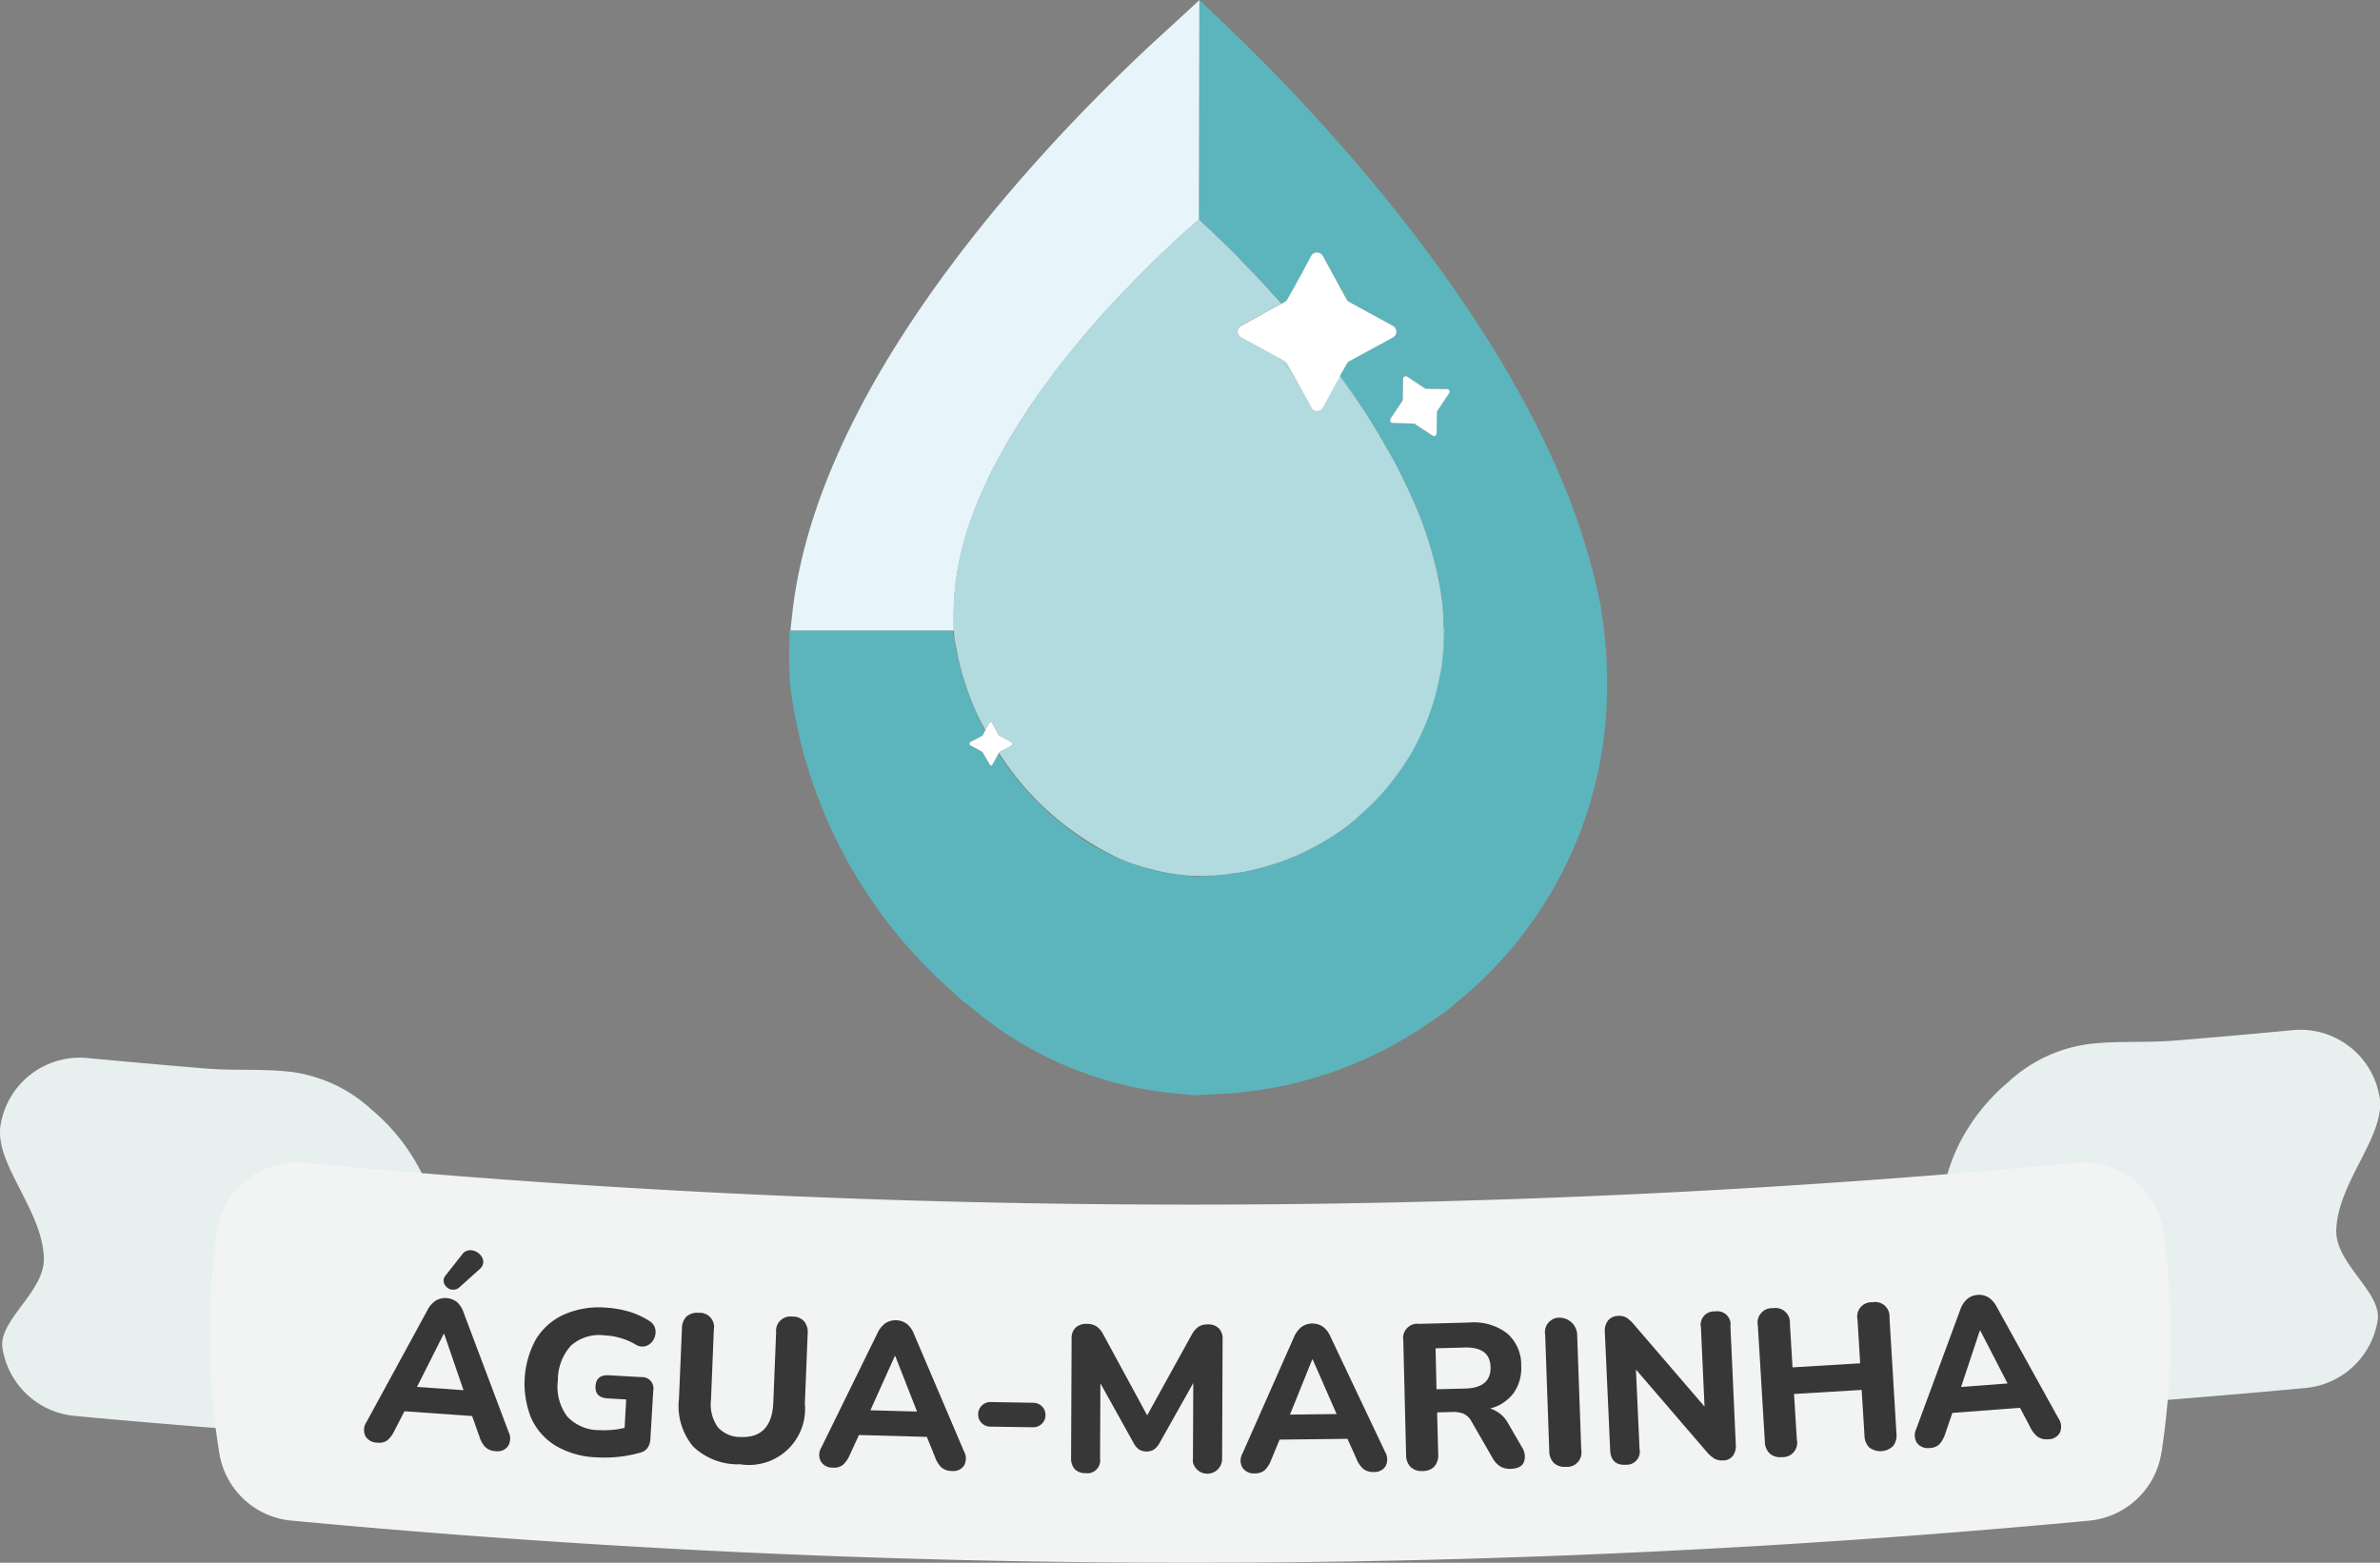 <svg xmlns="http://www.w3.org/2000/svg" width="105.572" height="69.328" viewBox="0 0 105.572 69.328">
  <rect x="0" y="0" width="105.572" height="69.328" fill="#808080" stroke="none"/>
  <g id="Grupo_1522" data-name="Grupo 1522" transform="translate(-148.633 -191.818)">
    <g id="Grupo_1002" data-name="Grupo 1002">
      <g id="Grupo_996" data-name="Grupo 996">
        <path id="Caminho_1791" data-name="Caminho 1791" d="M191.044,220.453a9.058,9.058,0,0,0,.453,1.8A12.1,12.1,0,0,1,191.044,220.453Z" fill="#5cb5bc"/>
      </g>
      <g id="Grupo_997-2" data-name="Grupo 997-2">
        <path id="Caminho_1792" data-name="Caminho 1792" d="M201.267,202.034c-.543.493-1.346,1.23-2.265,2.175a4.949,4.949,0,0,0-.349.375c.932-.97,1.89-1.9,2.9-2.783l.273-.25v-.014Zm-2.976,2.913c-.25.259-.492.53-.738.8l-.582.659c-.454.532-.919,1.1-1.376,1.681a4.759,4.759,0,0,0-.32.441c.232-.311.48-.626.72-.932.842-1.05,1.721-2.058,2.654-3.016a4.488,4.488,0,0,0-.363.367Zm-4.465,5.669-.039.08c.052-.08.09-.155.142-.22A.569.569,0,0,0,193.826,210.616Zm-1,1.708c-.141.272-.284.561-.414.841.169-.349.35-.7.544-1.06a1.834,1.834,0,0,0-.125.22Zm.66-1.165c-.181.31-.362.634-.53.946.194-.351.4-.713.625-1.075a.955.955,0,0,0-.09.126Z" fill="#e6f5fa"/>
        <path id="Caminho_1793-2" data-name="Caminho 1793-2" d="M201.837,191.822l-.012,9.721-.56.491c-.545.493-1.347,1.231-2.265,2.175a4.751,4.751,0,0,0-.349.375,4.438,4.438,0,0,0-.363.363c-.25.259-.493.53-.738.8l-.583.661c-.453.53-.919,1.1-1.376,1.68a5.147,5.147,0,0,0-.32.44,2.6,2.6,0,0,0-.168.233,3.2,3.2,0,0,0-.207.272c-.126.168-.251.337-.363.518a5.018,5.018,0,0,0-.363.53c-.09.126-.168.259-.25.389a.564.564,0,0,0-.1.143l-.039.08c-.025.013-.025.038-.038.064-.061.087-.117.179-.169.271a.841.841,0,0,0-.09.125c-.182.311-.363.635-.531.946a2.071,2.071,0,0,0-.125.22c-.141.284-.3.561-.414.841-.012.012-.012.026-.025.052-.026.064-.065.126-.091.194a19.589,19.589,0,0,0-.721,1.825c-.012.026-.012.051-.026.08a1.087,1.087,0,0,0-.051.194l-.039.117a3.552,3.552,0,0,0-.1.362,2.45,2.45,0,0,0-.09.336c0,.027-.014.053-.014.08-.038.169-.08.321-.1.481a7.556,7.556,0,0,0-.126.764c0,.039-.013.08-.013.116v.065a4.255,4.255,0,0,0-.052.686c0,.08-.012.155-.012.233s-.014.168-.014.25v.8h-7.247l.1-.893c1.268-10.8,12.1-21.681,16.709-25.85Z" fill="#e7f5fa"/>
      </g>
      <g id="Grupo_998" data-name="Grupo 998">
        <path id="Caminho_1794" data-name="Caminho 1794" d="M199.729,230.383a6.914,6.914,0,0,0,1.376.25A9.566,9.566,0,0,1,199.729,230.383Z" fill="#5cb5bc"/>
      </g>
      <g id="Grupo_999" data-name="Grupo 999">
        <path id="Caminho_1795-2" data-name="Caminho 1795-2" d="M205.035,204.8c.155.155.3.321.441.492h.012C205.346,205.127,205.189,204.959,205.035,204.8Zm3.042,3.688v.027c.428.581.828,1.15,1.2,1.721q-.585-.912-1.2-1.751Z" fill="#5cb5bc"/>
        <path id="Caminho_1796-2" data-name="Caminho 1796-2" d="M219.751,219.5l-.1-.685h.013l-.219-.983c-2.357-10.472-12.142-20.774-16.247-24.709l-1.36-1.307-.014,9.721v.012l.259.25.285.259c.22.22.5.48.816.789l.32.321c.233.25.465.493.712.738l.569.608a2.342,2.342,0,0,1,.25.285c.155.155.31.32.453.491l.142-.08a.246.246,0,0,0,.116-.116l.25-.44.414-.751.4-.75a.289.289,0,0,1,.389-.1.306.306,0,0,1,.116.1l1.062,1.941a.253.253,0,0,0,.117.116l1.941,1.062a.31.31,0,0,1,.116.388.5.5,0,0,1-.116.117l-1.165.633-.711.389-.065.039a.255.255,0,0,0-.117.117l-.3.531q.625.834,1.2,1.751.251.386.5.816c.143.232.271.465.4.685.258.44.492.875.712,1.346.1.22.22.44.31.66a16.683,16.683,0,0,1,1.251,3.792c.039.2.08.4.1.6.012.091.026.168.039.26s.026.192.038.3c0,.065.013.117.013.182l.014.22c.012.207.025.414.025.625v.08a9.828,9.828,0,0,1-.126,1.643c-.038.2-.08.4-.116.6s-.08.35-.125.53a10.875,10.875,0,0,1-1.088,2.654,12.207,12.207,0,0,1-1.281,1.774,5.112,5.112,0,0,1-.439.491,7.225,7.225,0,0,1-.738.661l-.053.051.013.026-.413.284a8.984,8.984,0,0,1-1.023.674c-.169.1-.337.194-.518.284a10.134,10.134,0,0,1-1.384.6,13.068,13.068,0,0,1-1.386.388,6.762,6.762,0,0,1-.737.116,5.857,5.857,0,0,1-.686.08,2.874,2.874,0,0,1-.321.014l-.453.026v.025l-.466-.051a1.494,1.494,0,0,1-.25-.026,6.987,6.987,0,0,1-1.376-.25,5.823,5.823,0,0,1-.673-.2,5.042,5.042,0,0,1-.48-.167h-.013l-.273-.118a9.823,9.823,0,0,1-2.3-1.36l-.79-.633-.414-.414a12.741,12.741,0,0,1-1.851-2.252l-.271.492a.081.081,0,0,1-.1.039c-.013-.013-.025-.027-.025-.039l-.3-.518c0-.012-.012-.025-.026-.039l-.375-.206-.156-.08a.072.072,0,0,1-.032-.094v-.01c0-.012.014-.026.026-.039l.013-.013.518-.272a.028.028,0,0,0,.026-.026l.1-.194c-.08-.156-.154-.316-.219-.48a10.526,10.526,0,0,1-.626-1.515,9.2,9.2,0,0,1-.453-1.8.018.018,0,0,1,0-.025h0a3.262,3.262,0,0,1-.065-.324l-.065-.311h-7.235l-.012.79a14.769,14.769,0,0,0,.052,1.7,21.622,21.622,0,0,0,6.834,13.2l.816.75.012-.012.467.375a16.333,16.333,0,0,0,9.112,3.739l.876.08v-.025l.841-.04a17.914,17.914,0,0,0,9.435-3.2l.545-.375.012.013.816-.686a18.01,18.01,0,0,0,6.458-13.862A19.553,19.553,0,0,0,219.751,219.5Zm-6.821-10.289a.129.129,0,0,1-.027.065l-.518.777a.1.1,0,0,0-.012.065l-.013.919a.124.124,0,0,1-.124.125h0a.142.142,0,0,1-.065-.026l-.75-.492v-.012l-.025-.014a.094.094,0,0,0-.065-.012l-.876-.026h-.039a.108.108,0,0,1-.116-.1.049.049,0,0,1,0-.017v-.013a.074.074,0,0,1,.013-.052l.012-.025.493-.738.012-.013a.247.247,0,0,0,.027-.065l.012-.932a.116.116,0,0,1,.117-.116h0a.094.094,0,0,1,.065.013l.776.517c.027.013.039.025.065.025l.932.014a.117.117,0,0,1,.117.115h0Z" fill="#5cb5bc"/>
      </g>
      <g id="Grupo_1000" data-name="Grupo 1000">
        <path id="Caminho_1797" data-name="Caminho 1797" d="M206.043,208.505q-.309-.408-.625-.776l.206.115a.262.262,0,0,1,.117.118Z" fill="#b2dbdf"/>
        <path id="Caminho_1798" data-name="Caminho 1798" d="M191.044,220.453a9.058,9.058,0,0,0,.453,1.8A12.1,12.1,0,0,1,191.044,220.453Zm1.785-8.13c-.142.272-.284.561-.414.841.168-.349.35-.7.544-1.061a1.787,1.787,0,0,0-.125.221Zm.66-1.165c-.181.311-.363.634-.53.945.194-.35.4-.713.625-1.074a.942.942,0,0,0-.1.13Zm.337-.543-.039.08c.052-.08.09-.155.142-.22A.569.569,0,0,0,193.826,210.615Zm4.465-5.669c-.25.259-.492.53-.738.8l-.582.66c-.454.531-.919,1.1-1.376,1.68a4.884,4.884,0,0,0-.32.44c.232-.31.48-.625.72-.932.842-1.049,1.721-2.057,2.654-3.015a4.8,4.8,0,0,0-.359.368Zm1.44,25.432a6.915,6.915,0,0,0,1.376.25A9.732,9.732,0,0,1,199.731,230.378Zm1.54-28.345c-.544.492-1.347,1.23-2.265,2.175a4.949,4.949,0,0,0-.349.375c.932-.971,1.89-1.9,2.9-2.783l.272-.25v-.014Zm3.767,2.77c.155.155.3.32.44.492h.013c-.145-.169-.3-.337-.457-.492Zm.712,3.158a.262.262,0,0,0-.117-.118l-.207-.115q.311.368.625.776Zm2.329.53v.026c.427.582.829,1.151,1.205,1.721q-.586-.912-1.208-1.75Zm1.089,19.3-.389.35a7.229,7.229,0,0,0,.738-.66,5.269,5.269,0,0,0,.44-.493c-.25.273-.507.544-.793.8Zm3.521-8a11.587,11.587,0,0,1-.115,1.644,9.938,9.938,0,0,0,.125-1.644Zm-.013-.7.013.625h.013c0-.207-.018-.414-.031-.625Z" fill="#b3dbdf"/>
        <path id="Caminho_1799" data-name="Caminho 1799" d="M212.7,219.713v.08h-.014a11.45,11.45,0,0,1-.115,1.644c-.04.2-.08.4-.118.6s-.08.349-.125.531a10.838,10.838,0,0,1-1.086,2.653,12.461,12.461,0,0,1-1.281,1.773,10.825,10.825,0,0,1-.789.8l-.389.351-.052.051c-.125.1-.259.206-.4.31a9.347,9.347,0,0,1-1.023.673c-.168.1-.337.195-.518.285a10.128,10.128,0,0,1-1.384.6,12.764,12.764,0,0,1-1.386.387,6.318,6.318,0,0,1-.737.118,5.852,5.852,0,0,1-.687.08,2.626,2.626,0,0,1-.32.012c-.142.013-.3.013-.44.013-.168,0-.32,0-.48-.013a1.416,1.416,0,0,1-.251-.025,9.579,9.579,0,0,1-1.375-.25,5.816,5.816,0,0,1-.673-.194q-.244-.072-.481-.168h-.012l-.273-.117a12.772,12.772,0,0,1-5.345-4.685l.039-.039.53-.285.027-.025a.122.122,0,0,0-.027-.117l-.53-.284c-.013,0-.025-.014-.039-.027l-.284-.53a.028.028,0,0,0-.026-.026.068.068,0,0,0-.1.011l-.009.015-.182.31c-.08-.155-.155-.3-.232-.453a10.744,10.744,0,0,1-.626-1.514,12.236,12.236,0,0,1-.452-1.8.018.018,0,0,1,0-.025h0a2.731,2.731,0,0,1-.065-.324c-.013-.1-.013-.206-.027-.31-.012-.181-.025-.363-.026-.53v-.273c0-.08.014-.155.014-.25s.012-.156.012-.234c.014-.22.027-.453.052-.685v-.065c0-.039.013-.08.013-.117.014-.091.039-.181.052-.271.026-.155.052-.32.08-.493s.065-.31.1-.48c0-.025.014-.052.014-.08a2.464,2.464,0,0,1,.09-.337,3.461,3.461,0,0,1,.1-.361l.039-.118a1.089,1.089,0,0,1,.052-.194c.013-.026.013-.051.025-.08.208-.6.441-1.2.721-1.824.026-.065.065-.126.091-.194.013-.027.013-.04.025-.053.169-.349.35-.7.544-1.06s.4-.713.626-1.076c.052-.093.108-.184.168-.271.014-.027.014-.052.039-.064a2.3,2.3,0,0,1,.143-.22c.08-.126.155-.261.25-.389a.98.98,0,0,1,.125-.182,2.824,2.824,0,0,1,.233-.349c.117-.181.234-.35.362-.518a2.9,2.9,0,0,1,.208-.272,2.6,2.6,0,0,1,.168-.233c.234-.31.48-.625.72-.932.842-1.049,1.722-2.057,2.654-3.015s1.89-1.9,2.9-2.783l.272-.25.259.25.285.258c.22.22.5.48.815.79l.321.32c.232.251.465.492.713.739l.568.607a2.522,2.522,0,0,1,.25.286c.155.155.3.32.44.491l-.713.389-.738.414-.337.18a.265.265,0,0,0-.116.118.293.293,0,0,0,.116.388l1.735.945q.312.375.625.777l.766,1.4a.247.247,0,0,0,.115.115.27.27,0,0,0,.25.014.274.274,0,0,0,.143-.125l.349-.625v-.013l.414-.75c.428.583.828,1.151,1.2,1.721q.25.389.5.815c.143.234.273.467.4.687.259.44.492.875.712,1.345.1.221.22.441.31.661a16.6,16.6,0,0,1,1.251,3.792c.04.194.08.4.105.6.013.09.025.168.038.259s.027.194.04.3c0,.064.012.116.012.181l.013.221.012.625Z" fill="#b2dbdf"/>
      </g>
      <g id="Grupo_1001" data-name="Grupo 1001">
        <path id="Caminho_1800" data-name="Caminho 1800" d="M212.665,219.093l.012.626h.014A5.364,5.364,0,0,0,212.665,219.093Zm.012.7a11.611,11.611,0,0,1-.115,1.645,9.745,9.745,0,0,0,.125-1.645Zm-3.521,8-.387.351a7.584,7.584,0,0,0,.738-.661,5.275,5.275,0,0,0,.439-.493,10.846,10.846,0,0,1-.788.8Z" fill="#5cb5bc"/>
      </g>
      <path id="Caminho_1801-14" data-name="Caminho 1801-14" d="M210.548,206.666a.482.482,0,0,1-.116.118l-1.166.634-.711.389-.065.038a.255.255,0,0,0-.117.117l-.3.531v.026l-.414.751v.012l-.351.625a.264.264,0,0,1-.141.126.276.276,0,0,1-.25-.013.246.246,0,0,1-.116-.116l-.765-1.4-.3-.543a.253.253,0,0,0-.117-.118l-.206-.115-1.735-.946a.294.294,0,0,1-.116-.389.246.246,0,0,1,.116-.116l.337-.181.738-.413.711-.389h.013l.142-.08a.255.255,0,0,0,.117-.117l.25-.44.414-.75.4-.751a.29.29,0,0,1,.388-.1.319.319,0,0,1,.118.1l1.06,1.942a.257.257,0,0,0,.118.117l1.941,1.06A.311.311,0,0,1,210.548,206.666Z" fill="#fff"/>
      <path id="Caminho_1802-2" data-name="Caminho 1802-2" d="M212.93,209.2v.013a.129.129,0,0,1-.027.065l-.518.777a.1.1,0,0,0-.012.065l-.013.919a.124.124,0,0,1-.124.125h0a.142.142,0,0,1-.065-.026l-.75-.492v-.012l-.025-.014a.1.1,0,0,0-.065-.013l-.876-.025h-.039a.108.108,0,0,1-.116-.1.049.049,0,0,1,0-.017v-.013a.074.074,0,0,1,.013-.052l.012-.025.493-.738.012-.013a.218.218,0,0,0,.027-.065l.012-.932a.116.116,0,0,1,.117-.116h0a.094.094,0,0,1,.065.013l.776.517c.027.013.039.025.065.025l.932.014a.117.117,0,0,1,.117.115Z" fill="#fff"/>
      <path id="Caminho_1803-2" data-name="Caminho 1803-2" d="M193.539,224.866l-.026.025-.532.286-.037.038-.014.027-.271.491a.08.08,0,0,1-.1.039c-.014-.013-.027-.026-.027-.039l-.3-.518c0-.012-.013-.026-.025-.038l-.376-.208-.156-.08a.071.071,0,0,1-.032-.093v-.01c0-.012.014-.026.026-.038l.014-.014.518-.272a.028.028,0,0,0,.025-.026l.1-.194.014-.026.18-.31a.068.068,0,0,1,.089-.034l.015.009a.026.026,0,0,1,.026.025l.286.53c.012.014.025.026.037.026l.532.286A.123.123,0,0,1,193.539,224.866Z" fill="#fff"/>
    </g>
    <g id="Grupo_1375" data-name="Grupo 1375">
      <g id="Caminho_260-13" data-name="Caminho 260-13">
        <path id="Caminho_2195" data-name="Caminho 2195" d="M234.7,246.208V254.6q2.946-.159,5.81-.361,3.293-.228,6.49-.5c1.314-.109,2.611-.225,3.9-.345a3.577,3.577,0,0,0,3.2-2.992c.206-1.257-1.888-2.514-1.835-4.022.067-2.107,2.17-4.16,1.928-5.841a3.557,3.557,0,0,0-3.868-3.019q-2.569.243-5.205.46c-1.282.109-2.574,0-3.851.158a6.5,6.5,0,0,0-3.527,1.66,8.775,8.775,0,0,0-2.151,2.663,8.072,8.072,0,0,0-.461,1.084A8.163,8.163,0,0,0,234.7,246.208Z" fill="#e8efef"/>
      </g>
      <g id="Caminho_260-14" data-name="Caminho 260-14">
        <path id="Caminho_2196" data-name="Caminho 2196" d="M168.144,247.449v8.389q-2.944-.16-5.809-.361-3.3-.229-6.49-.5c-1.316-.108-2.611-.225-3.9-.345a3.577,3.577,0,0,1-3.2-2.991c-.206-1.257,1.888-2.515,1.834-4.023-.066-2.107-2.17-4.158-1.928-5.841a3.558,3.558,0,0,1,3.87-3.02q2.566.242,5.206.461c1.281.108,2.572,0,3.85.156a6.5,6.5,0,0,1,3.529,1.661,8.855,8.855,0,0,1,2.151,2.662,8.011,8.011,0,0,1,.886,3.753Z" fill="#e8efef"/>
      </g>
      <path id="Caminho_261-6" data-name="Caminho 261-6" d="M244.509,256.255a3.584,3.584,0,0,1-3.212,3.025c-12.035,1.125-25.2,1.85-39.335,1.866-14.551.018-28.072-.711-40.4-1.869a3.574,3.574,0,0,1-3.2-2.99,32.55,32.55,0,0,1-.091-9.863,3.559,3.559,0,0,1,3.87-3.02c12.088,1.144,25.345,1.866,39.611,1.855,14.023-.01,27.065-.726,38.978-1.853a3.578,3.578,0,0,1,3.877,3.108,34.44,34.44,0,0,1-.093,9.741Z" fill="#f2f4f4"/>
      <g id="Grupo_1374" data-name="Grupo 1374">
        <g id="Grupo_1373" data-name="Grupo 1373">
          <path id="Caminho_2197" data-name="Caminho 2197" d="M165.37,255.818a.609.609,0,0,1-.532-.295.635.635,0,0,1,.055-.625l2.7-4.957a1.112,1.112,0,0,1,.376-.429.845.845,0,0,1,.932.067,1.08,1.08,0,0,1,.3.476l1.992,5.289a.644.644,0,0,1-.03.637.562.562,0,0,1-.534.215.718.718,0,0,1-.469-.18,1.205,1.205,0,0,1-.265-.478l-.32-.9-3-.212-.439.849a1.318,1.318,0,0,1-.323.442A.63.63,0,0,1,165.37,255.818Zm2.947-4.829-1.186,2.357,2.063.145-.859-2.5Zm.716-2.08a.418.418,0,0,1-.575.02.416.416,0,0,1-.144-.244.348.348,0,0,1,.084-.284l.726-.921a.445.445,0,0,1,.368-.2.6.6,0,0,1,.375.14.531.531,0,0,1,.2.326.4.4,0,0,1-.145.362Z" fill="#373737"/>
          <path id="Caminho_2198" data-name="Caminho 2198" d="M175.1,256.47a3.814,3.814,0,0,1-1.818-.514,2.782,2.782,0,0,1-1.082-1.216,4.093,4.093,0,0,1,.206-3.509,2.813,2.813,0,0,1,1.241-1.094,3.845,3.845,0,0,1,1.87-.308,4.66,4.66,0,0,1,.981.166,3.5,3.5,0,0,1,.929.419.555.555,0,0,1,.277.382.686.686,0,0,1-.075.44.625.625,0,0,1-.326.292.553.553,0,0,1-.485-.068,2.959,2.959,0,0,0-1.363-.4,1.879,1.879,0,0,0-1.5.459,2.272,2.272,0,0,0-.576,1.541,2.209,2.209,0,0,0,.409,1.591,1.93,1.93,0,0,0,1.445.612,3.919,3.919,0,0,0,1.106-.1l.07-1.261-.823-.047c-.375-.023-.557-.2-.536-.545s.218-.5.6-.48l1.434.081a.5.5,0,0,1,.534.464.468.468,0,0,1-.008.135l-.126,2.127a.771.771,0,0,1-.117.4.549.549,0,0,1-.32.221,5.612,5.612,0,0,1-.936.185A5.715,5.715,0,0,1,175.1,256.47Z" fill="#373737"/>
          <path id="Caminho_2199" data-name="Caminho 2199" d="M181.435,256.78a2.879,2.879,0,0,1-2.059-.793,2.816,2.816,0,0,1-.625-2.126l.132-3.109a.738.738,0,0,1,.2-.528.719.719,0,0,1,.539-.165.631.631,0,0,1,.684.575.643.643,0,0,1-.009.175l-.126,3.118a1.733,1.733,0,0,0,.3,1.2,1.326,1.326,0,0,0,1.017.441q1.376.057,1.447-1.525l.125-3.117a.632.632,0,0,1,.558-.7.625.625,0,0,1,.178,0,.673.673,0,0,1,.507.21.751.751,0,0,1,.157.543l-.125,3.109a2.489,2.489,0,0,1-2.909,2.684Z" fill="#373737"/>
          <path id="Caminho_2200" data-name="Caminho 2200" d="M185.588,256.926a.6.6,0,0,1-.543-.271.625.625,0,0,1,.027-.632l2.485-5.066a1.116,1.116,0,0,1,.361-.444.848.848,0,0,1,.932.029,1.079,1.079,0,0,1,.327.461l2.216,5.2a.646.646,0,0,1,0,.637.569.569,0,0,1-.525.236.706.706,0,0,1-.477-.159,1.188,1.188,0,0,1-.284-.465l-.36-.889-3.012-.084-.4.867a1.346,1.346,0,0,1-.305.454A.622.622,0,0,1,185.588,256.926Zm2.738-4.95-1.083,2.406,2.068.057-.966-2.463Z" fill="#373737"/>
          <path id="Caminho_2201" data-name="Caminho 2201" d="M192.564,255.108a.541.541,0,0,1-.387-.162.515.515,0,0,1-.154-.389.529.529,0,0,1,.167-.39.546.546,0,0,1,.391-.15l1.886.032a.541.541,0,0,1,.387.162.531.531,0,0,1,.155.4.515.515,0,0,1-.168.375.537.537,0,0,1-.391.15Z" fill="#373737"/>
          <path id="Caminho_2202" data-name="Caminho 2202" d="M196.785,257.17a.629.629,0,0,1-.477-.176.692.692,0,0,1-.164-.487l.023-5.3a.655.655,0,0,1,.175-.49.688.688,0,0,1,.5-.167.773.773,0,0,1,.432.112,1.023,1.023,0,0,1,.3.359l1.945,3.587,1.972-3.571a1.029,1.029,0,0,1,.3-.356.746.746,0,0,1,.428-.108.649.649,0,0,1,.479.173.66.66,0,0,1,.167.49l-.021,5.3a.656.656,0,0,1-1.294.157.585.585,0,0,1,0-.162l.014-3.359-1.513,2.693a.9.9,0,0,1-.233.26.658.658,0,0,1-.654,0,.763.763,0,0,1-.229-.26l-1.49-2.679-.015,3.332a.574.574,0,0,1-.479.655A.564.564,0,0,1,196.785,257.17Z" fill="#373737"/>
          <path id="Caminho_2203" data-name="Caminho 2203" d="M204.3,257.181a.6.6,0,0,1-.552-.25.624.624,0,0,1,0-.633l2.283-5.161a1.129,1.129,0,0,1,.343-.457.839.839,0,0,1,.934-.01,1.065,1.065,0,0,1,.343.448l2.421,5.108a.649.649,0,0,1,.022.636.567.567,0,0,1-.514.258.717.717,0,0,1-.482-.142,1.212,1.212,0,0,1-.3-.453l-.394-.876-3.011.035-.365.884a1.327,1.327,0,0,1-.287.465A.638.638,0,0,1,204.3,257.181Zm2.542-5.055-.988,2.448,2.068-.025-1.062-2.423Z" fill="#373737"/>
          <path id="Caminho_2204" data-name="Caminho 2204" d="M211.742,257.077a.705.705,0,0,1-.537-.179.751.751,0,0,1-.2-.536l-.125-5.076a.638.638,0,0,1,.52-.737.631.631,0,0,1,.184,0l2.222-.059a2.425,2.425,0,0,1,1.679.479,1.842,1.842,0,0,1,.625,1.441,1.9,1.9,0,0,1-.339,1.212,1.868,1.868,0,0,1-1.04.682,1.377,1.377,0,0,1,.814.682l.6,1.037a.732.732,0,0,1,.089.644c-.074.2-.264.3-.568.313a.881.881,0,0,1-.5-.116,1.036,1.036,0,0,1-.339-.387l-.921-1.6a.75.75,0,0,0-.348-.34,1.177,1.177,0,0,0-.477-.079l-.7.018.048,1.849a.771.771,0,0,1-.164.545A.683.683,0,0,1,211.742,257.077Zm.612-3.627,1.271-.031c.763-.021,1.137-.335,1.126-.945s-.405-.9-1.166-.875l-1.273.034Z" fill="#373737"/>
          <path id="Caminho_2205" data-name="Caminho 2205" d="M218.092,256.89a.7.7,0,0,1-.537-.173.756.756,0,0,1-.2-.535l-.181-5.148a.641.641,0,0,1,.509-.75.788.788,0,0,1,.908.7l.183,5.151a.638.638,0,0,1-.5.747A.656.656,0,0,1,218.092,256.89Z" fill="#373737"/>
          <path id="Caminho_2206" data-name="Caminho 2206" d="M220.745,256.8q-.657.033-.688-.655l-.236-5.211a.76.76,0,0,1,.144-.538.59.59,0,0,1,.444-.2.645.645,0,0,1,.375.079,1.569,1.569,0,0,1,.325.3l3.133,3.643-.159-3.512a.59.59,0,0,1,.465-.7.575.575,0,0,1,.16-.01.59.59,0,0,1,.683.48.55.55,0,0,1,0,.167l.239,5.275a.711.711,0,0,1-.134.488.524.524,0,0,1-.412.2.727.727,0,0,1-.412-.082,1.566,1.566,0,0,1-.339-.305l-3.133-3.644.159,3.512A.588.588,0,0,1,220.745,256.8Z" fill="#373737"/>
          <path id="Caminho_2207" data-name="Caminho 2207" d="M227.675,256.46a.7.7,0,0,1-.541-.159.748.748,0,0,1-.216-.529l-.31-5.146a.64.64,0,0,1,.492-.76.668.668,0,0,1,.178-.012.64.64,0,0,1,.751.689l.117,1.936,3-.18-.117-1.936a.635.635,0,0,1,.479-.759.646.646,0,0,1,.181-.014.639.639,0,0,1,.749.506.684.684,0,0,1,.009.181l.309,5.145a.759.759,0,0,1-.151.55.817.817,0,0,1-1.052.063.755.755,0,0,1-.215-.528l-.125-2.028-3,.18.125,2.028a.637.637,0,0,1-.481.759A.663.663,0,0,1,227.675,256.46Z" fill="#373737"/>
          <path id="Caminho_2208" data-name="Caminho 2208" d="M234.239,256.055a.61.61,0,0,1-.568-.216.634.634,0,0,1-.039-.625l1.955-5.295a1.094,1.094,0,0,1,.313-.478.783.783,0,0,1,.454-.177.794.794,0,0,1,.476.107,1.071,1.071,0,0,1,.375.426l2.738,4.945a.647.647,0,0,1,.062.633.572.572,0,0,1-.5.291.713.713,0,0,1-.49-.112,1.184,1.184,0,0,1-.331-.434l-.448-.848-3,.227-.308.9a1.344,1.344,0,0,1-.258.481A.635.635,0,0,1,234.239,256.055Zm2.216-5.207-.832,2.5,2.062-.155-1.213-2.351Z" fill="#373737"/>
        </g>
      </g>
    </g>
  </g>
</svg>
